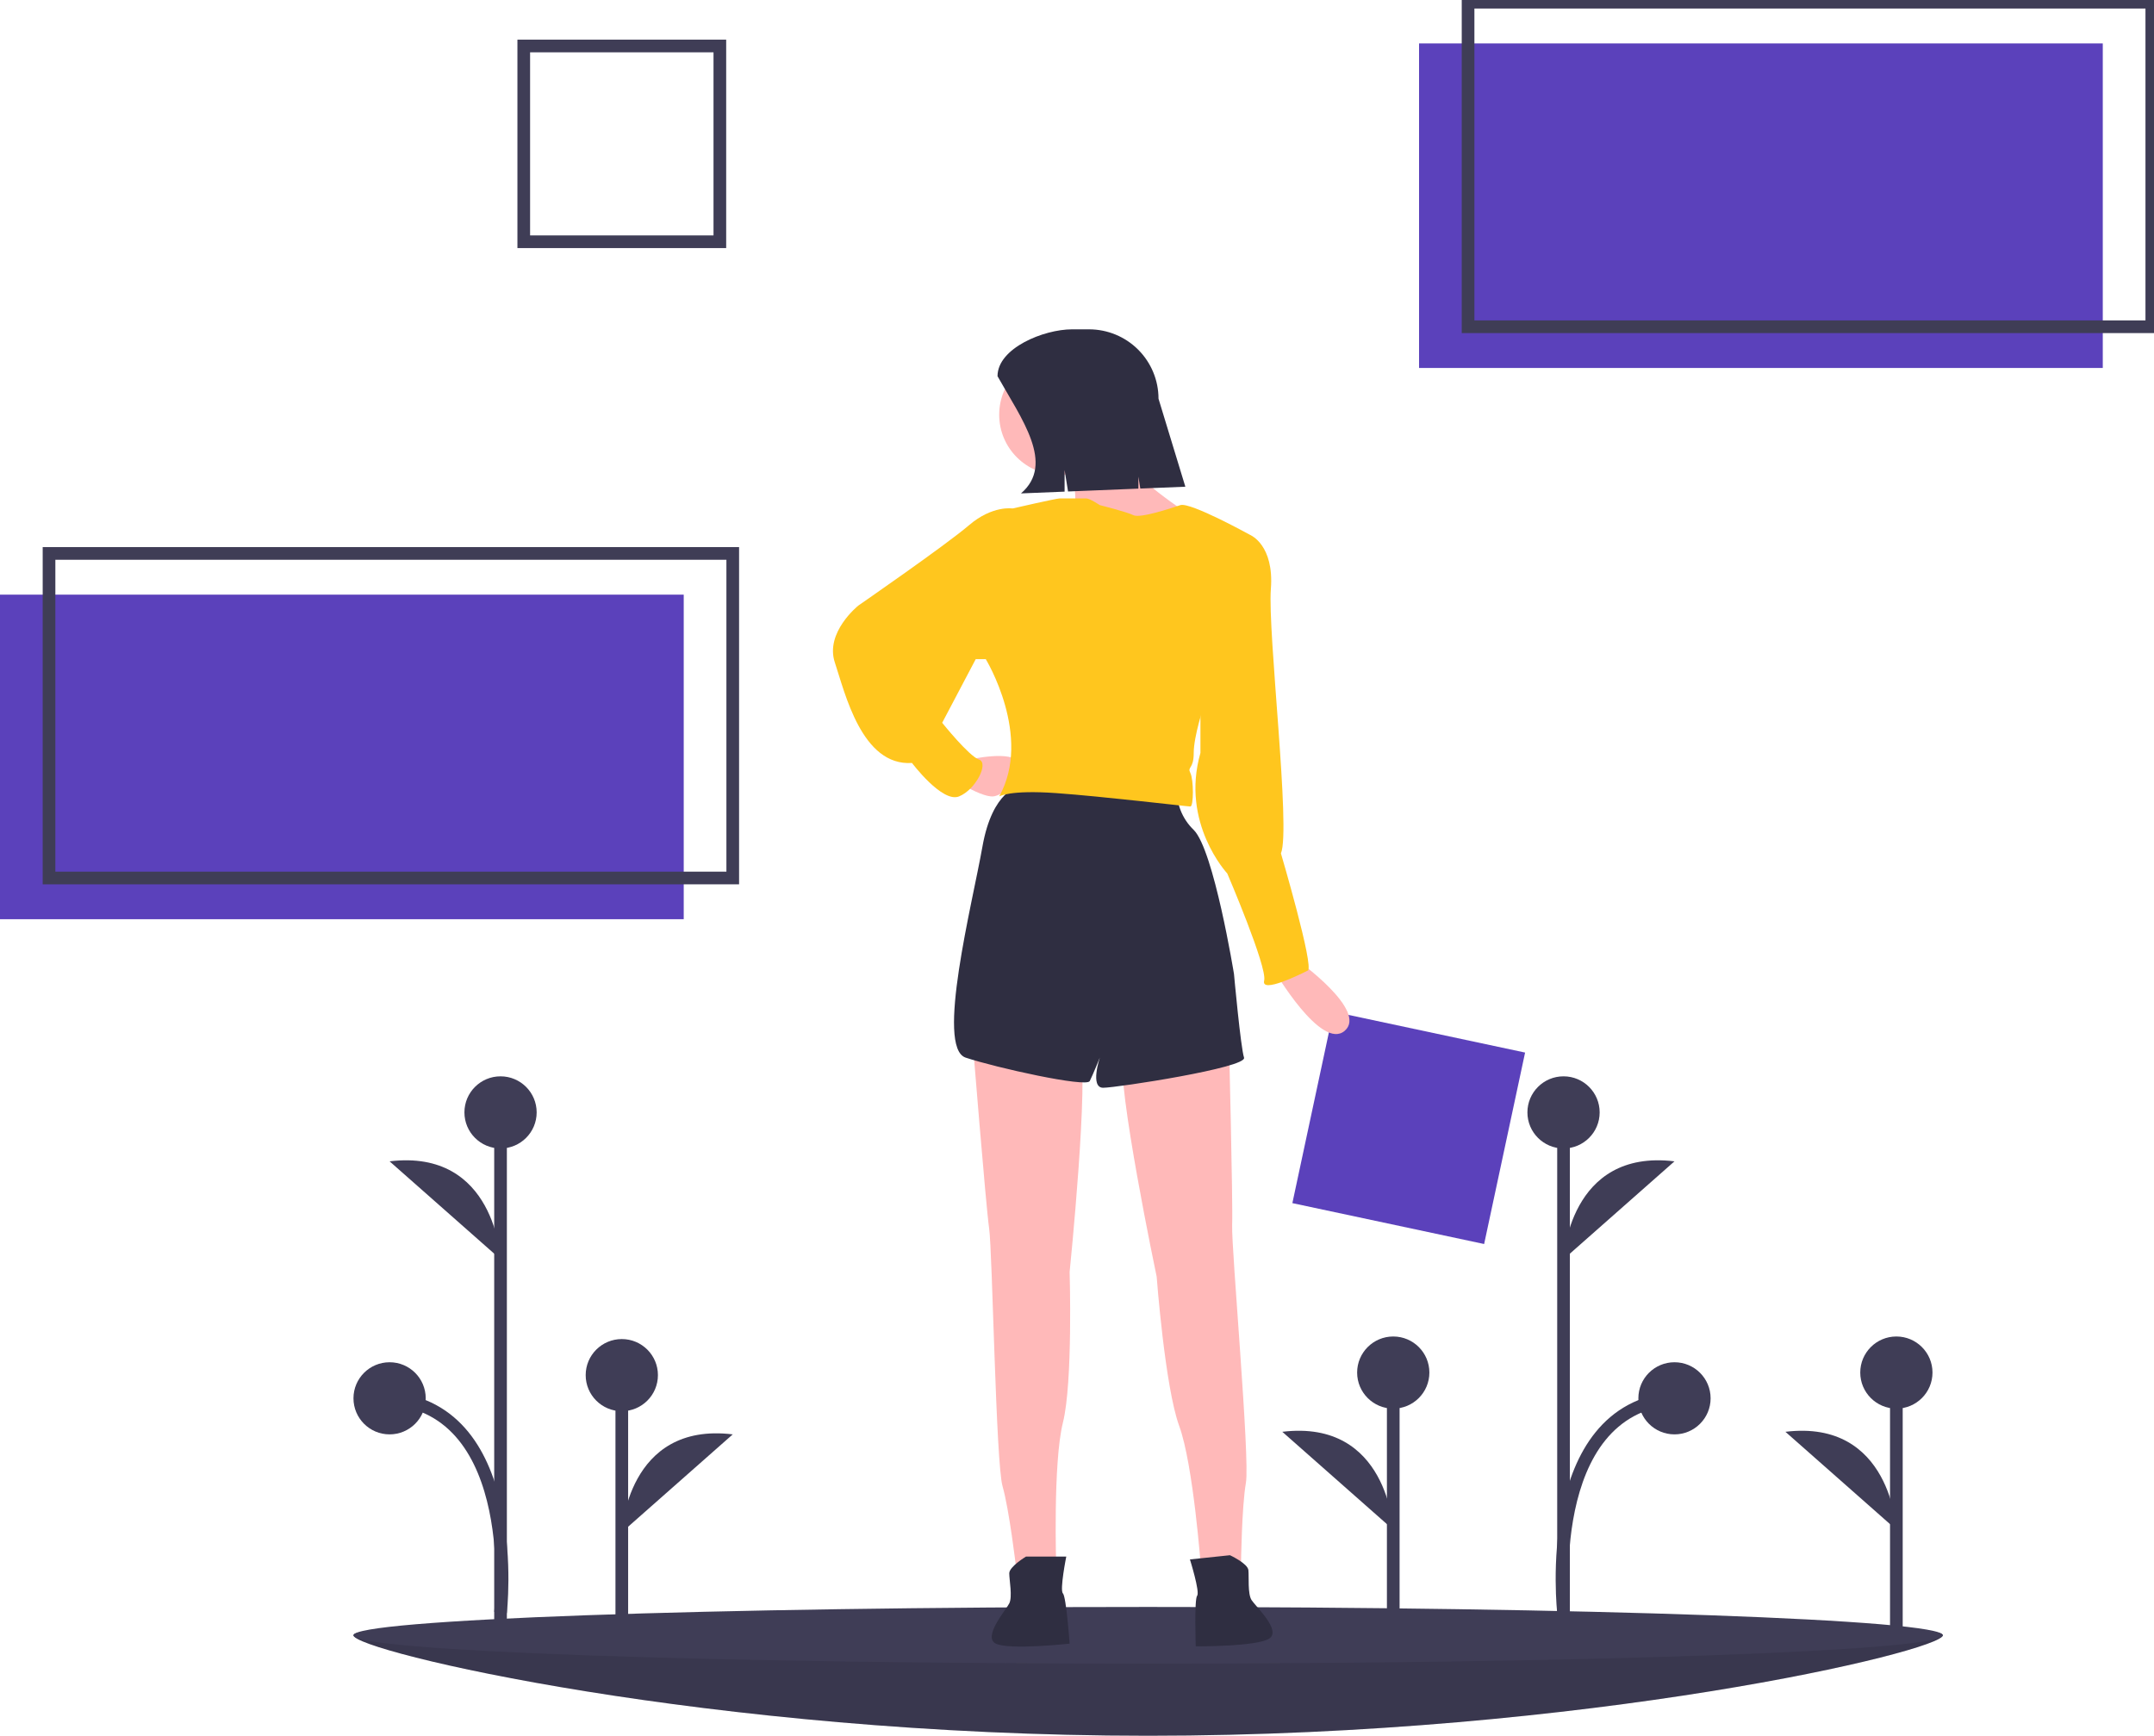 <svg width="340" height="274" viewBox="0 0 340 274" fill="none" xmlns="http://www.w3.org/2000/svg">
<g clip-path="url(#clip0)">
<path d="M306.665 258.141C306.665 260.611 250.506 273.999 181.23 273.999C111.954 273.999 55.794 260.611 55.794 258.141C55.794 255.671 111.954 259.768 181.23 259.768C250.506 259.768 306.665 255.671 306.665 258.141Z" fill="#3F3D56"/>
<path opacity="0.1" d="M306.665 258.141C306.665 260.611 250.506 273.999 181.23 273.999C111.954 273.999 55.794 260.611 55.794 258.141C55.794 255.671 111.954 259.768 181.23 259.768C250.506 259.768 306.665 255.671 306.665 258.141Z" fill="black"/>
<path d="M181.23 262.615C250.506 262.615 306.665 260.612 306.665 258.142C306.665 255.671 250.506 253.669 181.23 253.669C111.954 253.669 55.794 255.671 55.794 258.142C55.794 260.612 111.954 262.615 181.23 262.615Z" fill="#3F3D56"/>
<path d="M246.798 256.109V175.599" stroke="#3F3D56" stroke-width="2" stroke-miterlimit="10"/>
<path d="M98.149 257.329V217.073" stroke="#3F3D56" stroke-width="2" stroke-miterlimit="10"/>
<path d="M98.149 222.766C101.298 222.766 103.851 220.217 103.851 217.073C103.851 213.929 101.298 211.381 98.149 211.381C95 211.381 92.448 213.929 92.448 217.073C92.448 220.217 95 222.766 98.149 222.766Z" fill="#3F3D56"/>
<path d="M98.149 241.884C98.149 241.884 98.964 224.393 115.661 226.426L98.149 241.884Z" fill="#3F3D56"/>
<path d="M219.919 256.922V216.667" stroke="#3F3D56" stroke-width="2" stroke-miterlimit="10"/>
<path d="M219.919 222.36C223.068 222.36 225.621 219.811 225.621 216.667C225.621 213.523 223.068 210.974 219.919 210.974C216.77 210.974 214.218 213.523 214.218 216.667C214.218 219.811 216.77 222.36 219.919 222.36Z" fill="#3F3D56"/>
<path d="M219.919 241.477C219.919 241.477 219.105 223.986 202.407 226.019L219.919 241.477Z" fill="#3F3D56"/>
<path d="M299.334 256.922V216.667" stroke="#3F3D56" stroke-width="2" stroke-miterlimit="10"/>
<path d="M299.334 222.36C302.483 222.36 305.036 219.811 305.036 216.667C305.036 213.523 302.483 210.974 299.334 210.974C296.186 210.974 293.633 213.523 293.633 216.667C293.633 219.811 296.186 222.36 299.334 222.36Z" fill="#3F3D56"/>
<path d="M299.334 241.477C299.334 241.477 298.52 223.986 281.822 226.019L299.334 241.477Z" fill="#3F3D56"/>
<path d="M79.008 256.109V175.599" stroke="#3F3D56" stroke-width="2" stroke-miterlimit="10"/>
<path d="M79.008 181.291C82.157 181.291 84.71 178.743 84.71 175.599C84.71 172.455 82.157 169.906 79.008 169.906C75.859 169.906 73.307 172.455 73.307 175.599C73.307 178.743 75.859 181.291 79.008 181.291Z" fill="#3F3D56"/>
<path d="M61.496 226.426C64.645 226.426 67.198 223.877 67.198 220.733C67.198 217.589 64.645 215.041 61.496 215.041C58.347 215.041 55.794 217.589 55.794 220.733C55.794 223.877 58.347 226.426 61.496 226.426Z" fill="#3F3D56"/>
<path d="M79.008 198.783C79.008 198.783 78.194 181.292 61.496 183.325L79.008 198.783Z" fill="#3F3D56"/>
<path d="M79.008 254.544C79.008 254.544 82.674 222.359 61.496 220.733" stroke="#3F3D56" stroke-width="2" stroke-miterlimit="10"/>
<path d="M246.798 181.291C249.947 181.291 252.5 178.743 252.5 175.599C252.5 172.455 249.947 169.906 246.798 169.906C243.649 169.906 241.096 172.455 241.096 175.599C241.096 178.743 243.649 181.291 246.798 181.291Z" fill="#3F3D56"/>
<path d="M246.798 198.783C246.798 198.783 247.613 181.292 264.31 183.325L246.798 198.783Z" fill="#3F3D56"/>
<path d="M246.798 254.544C246.798 254.544 243.133 222.359 264.31 220.733" stroke="#3F3D56" stroke-width="2" stroke-miterlimit="10"/>
<path d="M264.31 226.426C267.459 226.426 270.012 223.877 270.012 220.733C270.012 217.589 267.459 215.041 264.31 215.041C261.161 215.041 258.609 217.589 258.609 220.733C258.609 223.877 261.161 226.426 264.31 226.426Z" fill="#3F3D56"/>
<path d="M240.73 166.155L210.461 159.7L203.995 189.921L234.264 196.376L240.73 166.155Z" fill="#5B41BB"/>
<path d="M204.837 151.625C204.837 151.625 215.955 159.554 212.249 162.726C208.543 165.897 201.131 153.211 201.131 153.211L204.837 151.625Z" fill="#FFB9B9"/>
<path d="M153.483 163.783C153.483 163.783 155.601 190.212 156.13 193.913C156.66 197.613 157.189 230.914 158.248 234.614C159.307 238.314 160.366 247.3 160.366 247.3H166.719C166.719 247.3 166.189 230.914 167.778 224.571C169.366 218.227 168.837 200.784 168.837 200.784C168.837 200.784 172.013 169.598 170.425 165.369C168.837 161.14 153.483 163.783 153.483 163.783Z" fill="#FFB9B9"/>
<path d="M161.954 245.714C161.954 245.714 159.307 247.299 159.307 248.357C159.307 249.414 159.837 252.057 159.307 253.114C158.778 254.171 155.072 258.4 157.189 259.457C159.307 260.514 168.837 259.457 168.837 259.457C168.837 259.457 168.307 252.057 167.778 251.528C167.248 250.999 168.307 245.714 168.307 245.714H161.954Z" fill="#2F2E41"/>
<path d="M193.954 163.136C193.954 163.136 194.627 189.641 194.489 193.376C194.352 197.111 197.326 230.284 196.662 234.074C195.998 237.865 195.89 246.912 195.89 246.912L189.572 247.578C189.572 247.578 188.376 231.227 186.13 225.085C183.883 218.944 182.576 201.541 182.576 201.541C182.576 201.541 176.138 170.86 177.273 166.488C178.408 162.116 193.954 163.136 193.954 163.136Z" fill="#FFB9B9"/>
<path d="M194.144 245.501C194.144 245.501 196.943 246.801 197.054 247.852C197.166 248.903 196.917 251.587 197.555 252.583C198.192 253.579 202.322 257.396 200.327 258.669C198.333 259.942 188.745 259.89 188.745 259.89C188.745 259.89 188.493 252.475 188.964 251.894C189.435 251.313 187.826 246.167 187.826 246.167L194.144 245.501Z" fill="#2F2E41"/>
<path d="M160.895 124.139C160.895 124.139 156.66 124.667 155.072 133.653C153.483 142.639 147.66 165.368 152.425 166.954C157.189 168.54 171.484 171.711 172.013 170.654C172.542 169.597 173.601 166.954 173.601 166.954C173.601 166.954 172.013 171.711 174.131 171.711C176.248 171.711 196.896 168.54 196.366 166.954C195.837 165.368 194.778 153.74 194.778 153.74C194.778 153.74 191.601 134.182 188.425 131.01C187.506 130.129 186.792 129.057 186.334 127.869C185.877 126.682 185.687 125.408 185.778 124.139H160.895Z" fill="#2F2E41"/>
<path d="M152.954 119.91C152.954 119.91 159.837 118.324 160.895 120.439C161.954 122.553 158.248 125.725 156.66 125.725C155.072 125.725 152.425 124.139 152.425 124.139L152.954 119.91Z" fill="#FFB9B9"/>
<path d="M167.248 74.981C172.511 74.981 176.778 70.721 176.778 65.466C176.778 60.212 172.511 55.952 167.248 55.952C161.985 55.952 157.719 60.212 157.719 65.466C157.719 70.721 161.985 74.981 167.248 74.981Z" fill="#FFB9B9"/>
<path d="M168.837 72.338C168.837 72.338 170.425 79.738 169.366 79.738C168.307 79.738 177.307 84.495 177.307 84.495L184.19 83.438L186.307 80.267C186.307 80.267 175.19 72.867 175.19 68.638C175.19 64.409 168.837 72.338 168.837 72.338Z" fill="#FFB9B9"/>
<path d="M173.602 79.738C173.602 79.738 172.013 78.681 171.484 78.681H167.249C166.719 78.681 159.837 80.267 159.837 80.267L155.601 104.053C155.601 104.053 163.013 116.211 157.719 125.725C157.719 125.725 159.307 124.668 166.719 125.197C174.131 125.725 187.366 127.311 187.896 127.311C188.425 127.311 188.425 123.082 187.896 122.025C187.366 120.968 188.425 121.497 188.425 118.854C188.425 116.211 190.013 111.454 190.013 111.454L197.425 84.496C197.425 84.496 187.896 79.21 186.308 79.738C184.719 80.267 179.955 81.853 178.896 81.324C177.837 80.796 173.602 79.738 173.602 79.738Z" fill="#FFC61E"/>
<path d="M161.425 80.795L159.837 80.266C159.837 80.266 156.66 79.738 152.954 82.909C149.248 86.081 135.483 95.595 135.483 95.595C135.483 95.595 130.189 99.824 131.777 104.581C133.366 109.338 136.013 120.967 143.954 120.439C143.954 120.439 148.719 126.782 151.366 125.725C154.013 124.667 156.131 120.439 154.542 119.91C152.954 119.382 148.719 114.096 148.719 114.096L154.013 104.053H155.601L161.425 100.881V80.795Z" fill="#FFC61E"/>
<path d="M193.19 83.967L197.425 84.495C197.425 84.495 201.131 86.081 200.602 92.953C200.072 99.824 203.778 131.011 202.19 134.711C202.19 134.711 207.484 152.683 206.425 153.211C205.367 153.74 199.013 156.911 199.543 154.797C200.072 152.683 193.719 137.882 193.719 137.882C193.719 137.882 186.308 129.954 189.484 118.853V109.867L193.19 83.967Z" fill="#FFC61E"/>
<path d="M161.16 77.888L168.042 77.608V74.188L168.587 77.585L179.69 77.133V75.245L179.99 77.121L187.102 76.831L182.866 62.936C182.866 60.032 181.711 57.247 179.654 55.194C177.598 53.141 174.809 51.987 171.901 51.987H169.214C164.766 51.987 157.454 54.947 157.454 59.388C161.251 66.141 166.572 73.243 161.16 77.888Z" fill="#2F2E41"/>
<path d="M113.625 7.259H82.673V38.162H113.625V7.259Z" stroke="#3F3D56" stroke-width="2" stroke-miterlimit="10"/>
<path d="M331.915 6.853H223.992V58.086H331.915V6.853Z" fill="#5B41BB"/>
<path d="M339.653 0.347H231.729V51.58H339.653V0.347Z" stroke="#3F3D56" stroke-width="2" stroke-miterlimit="10"/>
<path d="M107.923 93.869H0V145.103H107.923V93.869Z" fill="#5B41BB"/>
<path d="M115.661 87.363H7.738V138.597H115.661V87.363Z" stroke="#3F3D56" stroke-width="2" stroke-miterlimit="10"/>
</g>
<defs>
<clipPath id="clip0">
<rect width="340" height="274" fill="white"/>
</clipPath>
</defs>
</svg>

